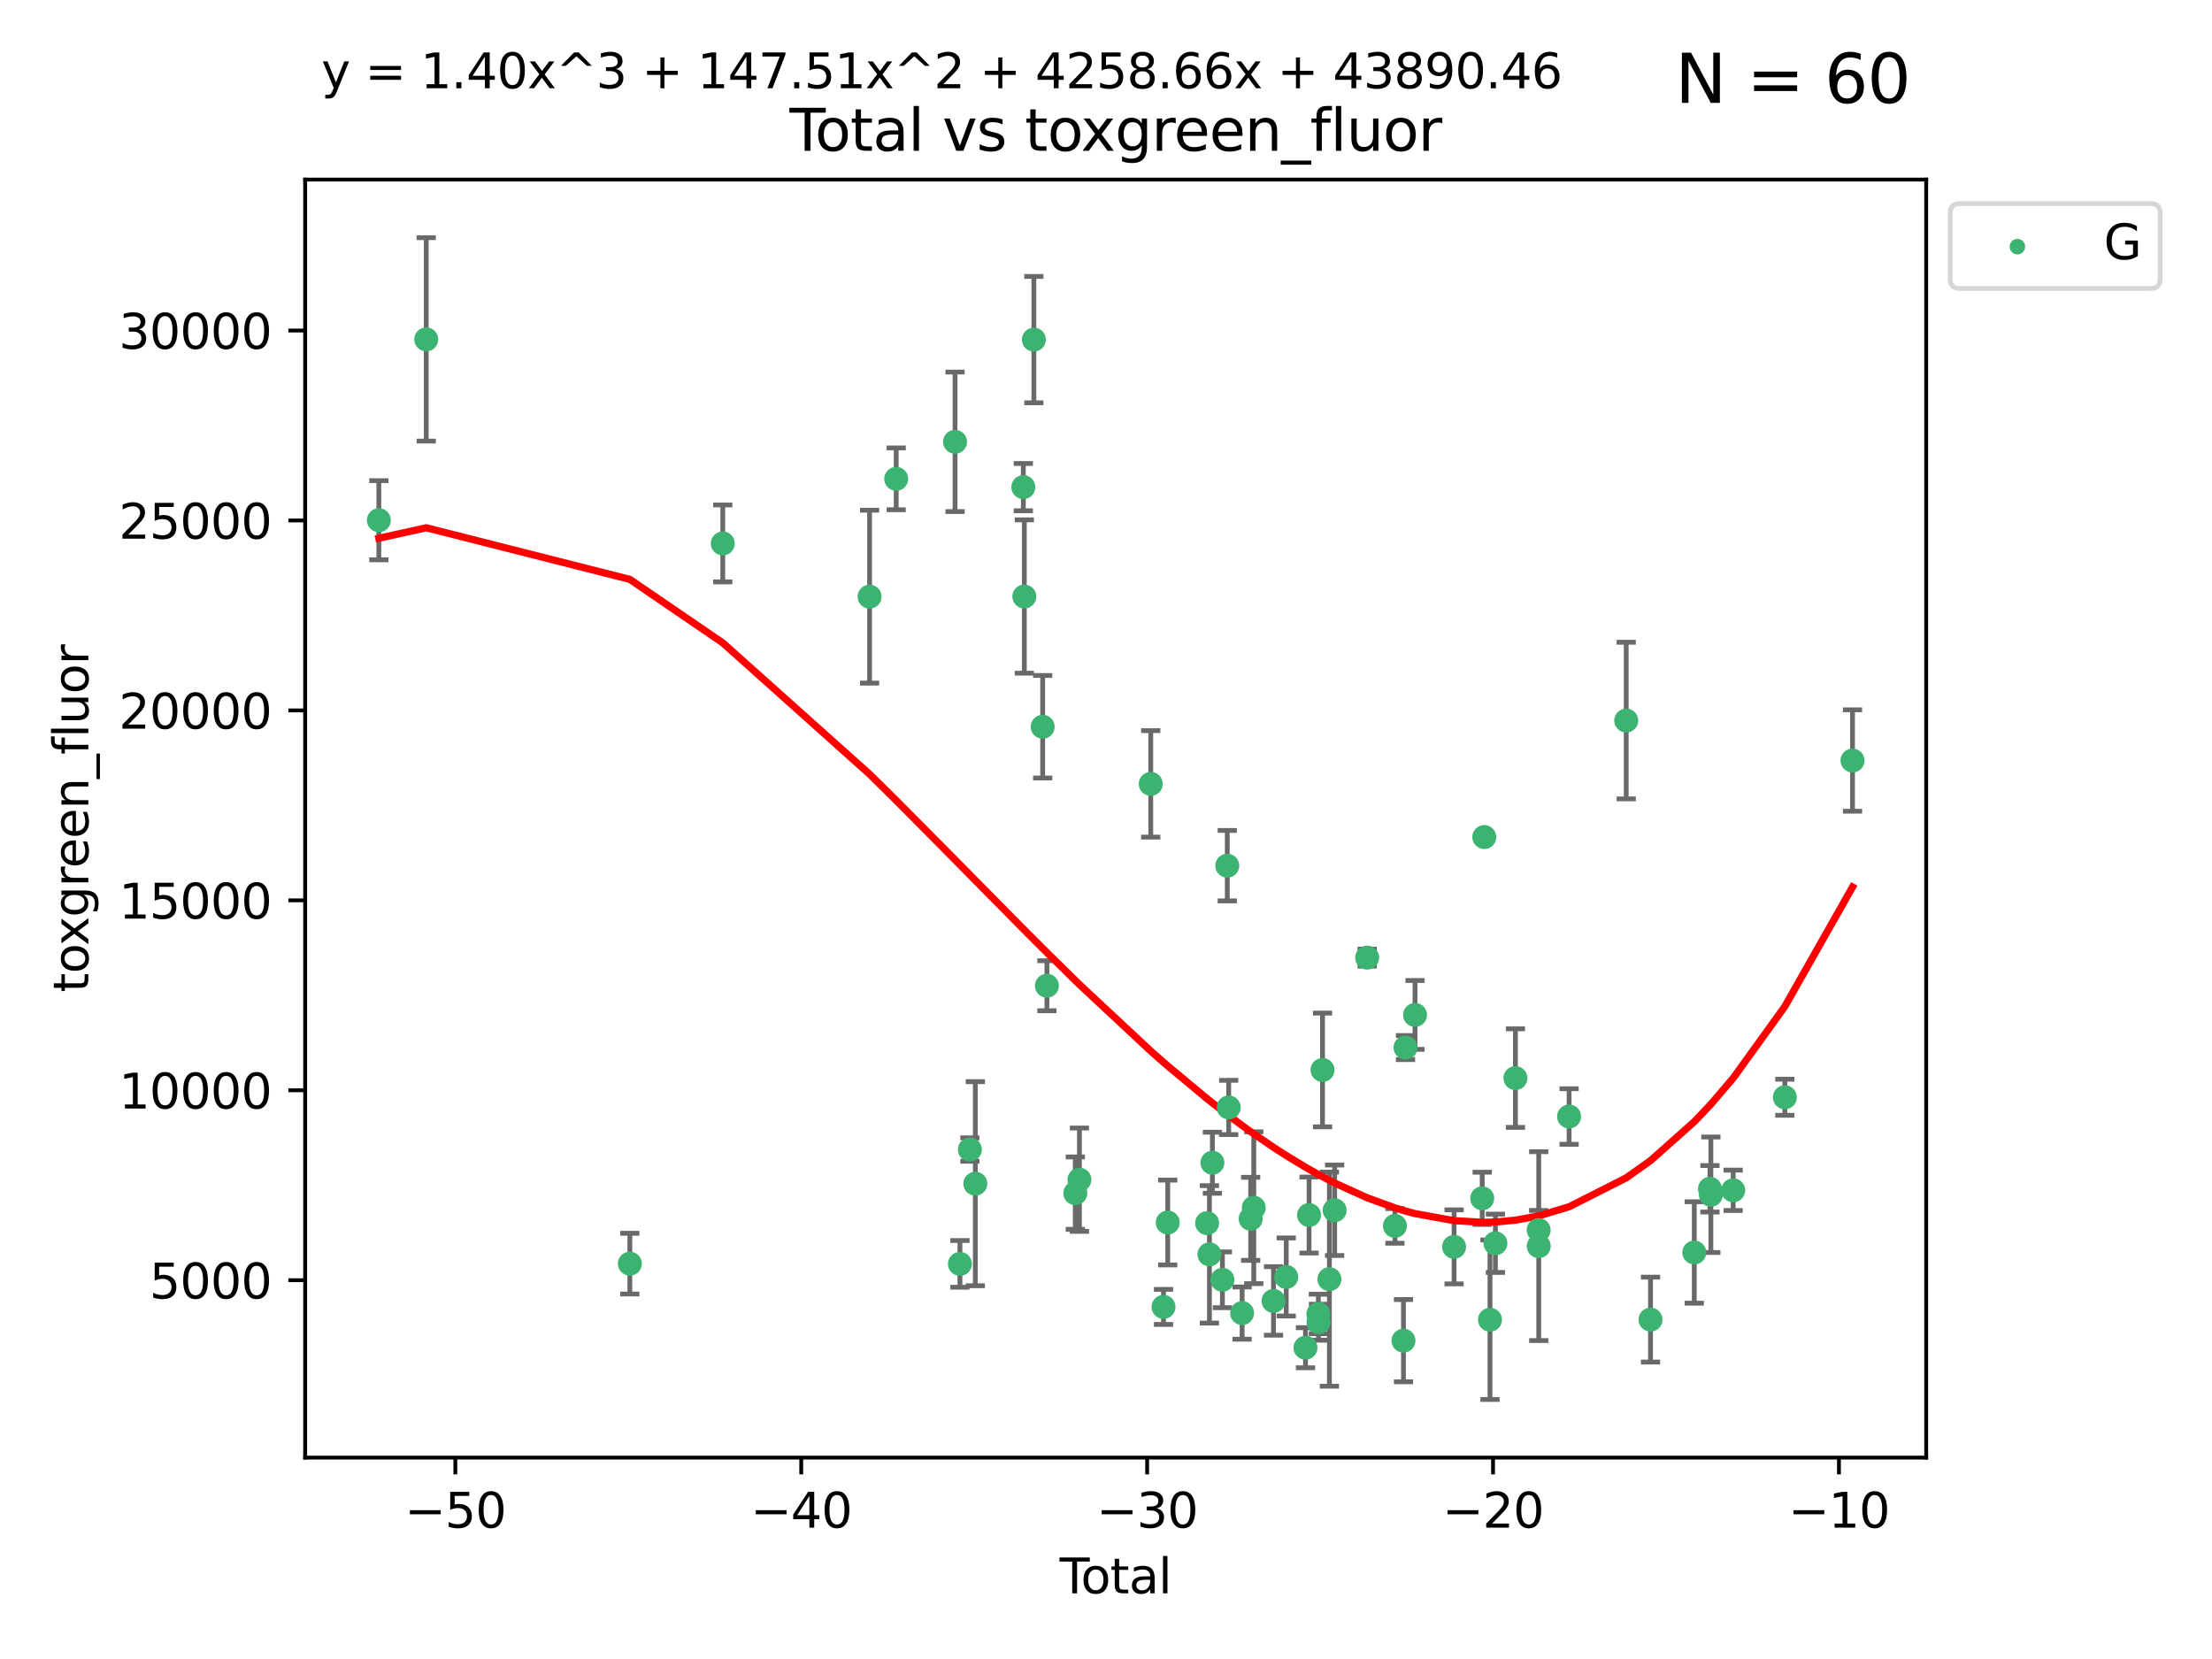 <?xml version="1.0" encoding="utf-8" standalone="no"?>
<!DOCTYPE svg PUBLIC "-//W3C//DTD SVG 1.1//EN"
  "http://www.w3.org/Graphics/SVG/1.1/DTD/svg11.dtd">
<svg xmlns:xlink="http://www.w3.org/1999/xlink" width="460.8pt" height="345.6pt" viewBox="0 0 460.8 345.6" xmlns="http://www.w3.org/2000/svg" version="1.1">
 <defs>
  <style type="text/css">*{stroke-linejoin: round; stroke-linecap: butt}</style>
 </defs>
 <g id="figure_1">
  <g id="patch_1">
   <path d="M 0 345.6 
L 460.8 345.6 
L 460.8 0 
L 0 0 
z
" style="fill: #ffffff"/>
  </g>
  <g id="axes_1">
   <g id="patch_2">
    <path d="M 63.571 303.64 
L 401.26 303.64 
L 401.26 37.411 
L 63.571 37.411 
z
" style="fill: #ffffff"/>
   </g>
   <g id="PathCollection_1">
    <defs>
     <path id="m4310eccca3" d="M 0 1.118 
C 0.297 1.118 0.581 1 0.791 0.791 
C 1 0.581 1.118 0.297 1.118 0 
C 1.118 -0.297 1 -0.581 0.791 -0.791 
C 0.581 -1 0.297 -1.118 0 -1.118 
C -0.297 -1.118 -0.581 -1 -0.791 -0.791 
C -1 -0.581 -1.118 -0.297 -1.118 0 
C -1.118 0.297 -1 0.581 -0.791 0.791 
C -0.581 1 -0.297 1.118 0 1.118 
z
" style="stroke: #3cb371"/>
    </defs>
    <g clip-path="url(#pdf99d836a1)">
     <use xlink:href="#m4310eccca3" x="78.921" y="108.37" style="fill: #3cb371; stroke: #3cb371"/>
     <use xlink:href="#m4310eccca3" x="88.792" y="70.697" style="fill: #3cb371; stroke: #3cb371"/>
     <use xlink:href="#m4310eccca3" x="131.207" y="263.244" style="fill: #3cb371; stroke: #3cb371"/>
     <use xlink:href="#m4310eccca3" x="150.568" y="113.205" style="fill: #3cb371; stroke: #3cb371"/>
     <use xlink:href="#m4310eccca3" x="181.15" y="124.296" style="fill: #3cb371; stroke: #3cb371"/>
     <use xlink:href="#m4310eccca3" x="186.695" y="99.749" style="fill: #3cb371; stroke: #3cb371"/>
     <use xlink:href="#m4310eccca3" x="198.955" y="92.039" style="fill: #3cb371; stroke: #3cb371"/>
     <use xlink:href="#m4310eccca3" x="199.972" y="263.288" style="fill: #3cb371; stroke: #3cb371"/>
     <use xlink:href="#m4310eccca3" x="202.045" y="239.466" style="fill: #3cb371; stroke: #3cb371"/>
     <use xlink:href="#m4310eccca3" x="203.178" y="246.582" style="fill: #3cb371; stroke: #3cb371"/>
     <use xlink:href="#m4310eccca3" x="213.179" y="101.477" style="fill: #3cb371; stroke: #3cb371"/>
     <use xlink:href="#m4310eccca3" x="213.387" y="124.265" style="fill: #3cb371; stroke: #3cb371"/>
     <use xlink:href="#m4310eccca3" x="215.374" y="70.746" style="fill: #3cb371; stroke: #3cb371"/>
     <use xlink:href="#m4310eccca3" x="217.208" y="151.397" style="fill: #3cb371; stroke: #3cb371"/>
     <use xlink:href="#m4310eccca3" x="218.09" y="205.347" style="fill: #3cb371; stroke: #3cb371"/>
     <use xlink:href="#m4310eccca3" x="224.004" y="248.554" style="fill: #3cb371; stroke: #3cb371"/>
     <use xlink:href="#m4310eccca3" x="224.864" y="245.752" style="fill: #3cb371; stroke: #3cb371"/>
     <use xlink:href="#m4310eccca3" x="239.724" y="163.297" style="fill: #3cb371; stroke: #3cb371"/>
     <use xlink:href="#m4310eccca3" x="242.381" y="272.248" style="fill: #3cb371; stroke: #3cb371"/>
     <use xlink:href="#m4310eccca3" x="243.26" y="254.672" style="fill: #3cb371; stroke: #3cb371"/>
     <use xlink:href="#m4310eccca3" x="251.462" y="254.801" style="fill: #3cb371; stroke: #3cb371"/>
     <use xlink:href="#m4310eccca3" x="251.949" y="261.306" style="fill: #3cb371; stroke: #3cb371"/>
     <use xlink:href="#m4310eccca3" x="252.562" y="242.216" style="fill: #3cb371; stroke: #3cb371"/>
     <use xlink:href="#m4310eccca3" x="254.649" y="266.605" style="fill: #3cb371; stroke: #3cb371"/>
     <use xlink:href="#m4310eccca3" x="255.663" y="180.337" style="fill: #3cb371; stroke: #3cb371"/>
     <use xlink:href="#m4310eccca3" x="255.96" y="230.701" style="fill: #3cb371; stroke: #3cb371"/>
     <use xlink:href="#m4310eccca3" x="258.754" y="273.537" style="fill: #3cb371; stroke: #3cb371"/>
     <use xlink:href="#m4310eccca3" x="260.537" y="253.906" style="fill: #3cb371; stroke: #3cb371"/>
     <use xlink:href="#m4310eccca3" x="261.185" y="251.593" style="fill: #3cb371; stroke: #3cb371"/>
     <use xlink:href="#m4310eccca3" x="265.295" y="271.005" style="fill: #3cb371; stroke: #3cb371"/>
     <use xlink:href="#m4310eccca3" x="267.947" y="266.018" style="fill: #3cb371; stroke: #3cb371"/>
     <use xlink:href="#m4310eccca3" x="271.958" y="280.752" style="fill: #3cb371; stroke: #3cb371"/>
     <use xlink:href="#m4310eccca3" x="272.702" y="253.111" style="fill: #3cb371; stroke: #3cb371"/>
     <use xlink:href="#m4310eccca3" x="274.639" y="273.724" style="fill: #3cb371; stroke: #3cb371"/>
     <use xlink:href="#m4310eccca3" x="274.669" y="275.443" style="fill: #3cb371; stroke: #3cb371"/>
     <use xlink:href="#m4310eccca3" x="275.505" y="222.895" style="fill: #3cb371; stroke: #3cb371"/>
     <use xlink:href="#m4310eccca3" x="276.939" y="266.474" style="fill: #3cb371; stroke: #3cb371"/>
     <use xlink:href="#m4310eccca3" x="278.033" y="252.122" style="fill: #3cb371; stroke: #3cb371"/>
     <use xlink:href="#m4310eccca3" x="284.806" y="199.49" style="fill: #3cb371; stroke: #3cb371"/>
     <use xlink:href="#m4310eccca3" x="290.588" y="255.377" style="fill: #3cb371; stroke: #3cb371"/>
     <use xlink:href="#m4310eccca3" x="292.369" y="279.285" style="fill: #3cb371; stroke: #3cb371"/>
     <use xlink:href="#m4310eccca3" x="292.792" y="218.227" style="fill: #3cb371; stroke: #3cb371"/>
     <use xlink:href="#m4310eccca3" x="294.777" y="211.426" style="fill: #3cb371; stroke: #3cb371"/>
     <use xlink:href="#m4310eccca3" x="302.911" y="259.745" style="fill: #3cb371; stroke: #3cb371"/>
     <use xlink:href="#m4310eccca3" x="308.772" y="249.634" style="fill: #3cb371; stroke: #3cb371"/>
     <use xlink:href="#m4310eccca3" x="309.203" y="174.374" style="fill: #3cb371; stroke: #3cb371"/>
     <use xlink:href="#m4310eccca3" x="310.392" y="274.926" style="fill: #3cb371; stroke: #3cb371"/>
     <use xlink:href="#m4310eccca3" x="311.521" y="258.998" style="fill: #3cb371; stroke: #3cb371"/>
     <use xlink:href="#m4310eccca3" x="315.691" y="224.588" style="fill: #3cb371; stroke: #3cb371"/>
     <use xlink:href="#m4310eccca3" x="320.531" y="256.243" style="fill: #3cb371; stroke: #3cb371"/>
     <use xlink:href="#m4310eccca3" x="320.546" y="259.592" style="fill: #3cb371; stroke: #3cb371"/>
     <use xlink:href="#m4310eccca3" x="326.871" y="232.59" style="fill: #3cb371; stroke: #3cb371"/>
     <use xlink:href="#m4310eccca3" x="338.77" y="150.105" style="fill: #3cb371; stroke: #3cb371"/>
     <use xlink:href="#m4310eccca3" x="343.835" y="274.898" style="fill: #3cb371; stroke: #3cb371"/>
     <use xlink:href="#m4310eccca3" x="352.949" y="260.916" style="fill: #3cb371; stroke: #3cb371"/>
     <use xlink:href="#m4310eccca3" x="356.217" y="247.646" style="fill: #3cb371; stroke: #3cb371"/>
     <use xlink:href="#m4310eccca3" x="356.405" y="248.886" style="fill: #3cb371; stroke: #3cb371"/>
     <use xlink:href="#m4310eccca3" x="361.057" y="247.962" style="fill: #3cb371; stroke: #3cb371"/>
     <use xlink:href="#m4310eccca3" x="371.817" y="228.579" style="fill: #3cb371; stroke: #3cb371"/>
     <use xlink:href="#m4310eccca3" x="385.911" y="158.432" style="fill: #3cb371; stroke: #3cb371"/>
    </g>
   </g>
   <g id="matplotlib.axis_1">
    <g id="xtick_1">
     <g id="line2d_1">
      <defs>
       <path id="m3f4f5ddb72" d="M 0 0 
L 0 3.5 
" style="stroke: #000000; stroke-width: 0.8"/>
      </defs>
      <g>
       <use xlink:href="#m3f4f5ddb72" x="94.856" y="303.64" style="stroke: #000000; stroke-width: 0.8"/>
      </g>
     </g>
     <g id="text_1">
      <!-- −50 -->
      <g transform="translate(84.304 318.238)scale(0.1 -0.1)">
       <defs>
        <path id="DejaVuSans-2212" d="M 678 2272 
L 4684 2272 
L 4684 1741 
L 678 1741 
L 678 2272 
z
" transform="scale(0.016)"/>
        <path id="DejaVuSans-35" d="M 691 4666 
L 3169 4666 
L 3169 4134 
L 1269 4134 
L 1269 2991 
Q 1406 3038 1543 3061 
Q 1681 3084 1819 3084 
Q 2600 3084 3056 2656 
Q 3513 2228 3513 1497 
Q 3513 744 3044 326 
Q 2575 -91 1722 -91 
Q 1428 -91 1123 -41 
Q 819 9 494 109 
L 494 744 
Q 775 591 1075 516 
Q 1375 441 1709 441 
Q 2250 441 2565 725 
Q 2881 1009 2881 1497 
Q 2881 1984 2565 2268 
Q 2250 2553 1709 2553 
Q 1456 2553 1204 2497 
Q 953 2441 691 2322 
L 691 4666 
z
" transform="scale(0.016)"/>
        <path id="DejaVuSans-30" d="M 2034 4250 
Q 1547 4250 1301 3770 
Q 1056 3291 1056 2328 
Q 1056 1369 1301 889 
Q 1547 409 2034 409 
Q 2525 409 2770 889 
Q 3016 1369 3016 2328 
Q 3016 3291 2770 3770 
Q 2525 4250 2034 4250 
z
M 2034 4750 
Q 2819 4750 3233 4129 
Q 3647 3509 3647 2328 
Q 3647 1150 3233 529 
Q 2819 -91 2034 -91 
Q 1250 -91 836 529 
Q 422 1150 422 2328 
Q 422 3509 836 4129 
Q 1250 4750 2034 4750 
z
" transform="scale(0.016)"/>
       </defs>
       <use xlink:href="#DejaVuSans-2212"/>
       <use xlink:href="#DejaVuSans-35" x="83.789"/>
       <use xlink:href="#DejaVuSans-30" x="147.412"/>
      </g>
     </g>
    </g>
    <g id="xtick_2">
     <g id="line2d_2">
      <g>
       <use xlink:href="#m3f4f5ddb72" x="166.914" y="303.64" style="stroke: #000000; stroke-width: 0.8"/>
      </g>
     </g>
     <g id="text_2">
      <!-- −40 -->
      <g transform="translate(156.361 318.238)scale(0.1 -0.1)">
       <defs>
        <path id="DejaVuSans-34" d="M 2419 4116 
L 825 1625 
L 2419 1625 
L 2419 4116 
z
M 2253 4666 
L 3047 4666 
L 3047 1625 
L 3713 1625 
L 3713 1100 
L 3047 1100 
L 3047 0 
L 2419 0 
L 2419 1100 
L 313 1100 
L 313 1709 
L 2253 4666 
z
" transform="scale(0.016)"/>
       </defs>
       <use xlink:href="#DejaVuSans-2212"/>
       <use xlink:href="#DejaVuSans-34" x="83.789"/>
       <use xlink:href="#DejaVuSans-30" x="147.412"/>
      </g>
     </g>
    </g>
    <g id="xtick_3">
     <g id="line2d_3">
      <g>
       <use xlink:href="#m3f4f5ddb72" x="238.971" y="303.64" style="stroke: #000000; stroke-width: 0.8"/>
      </g>
     </g>
     <g id="text_3">
      <!-- −30 -->
      <g transform="translate(228.419 318.238)scale(0.1 -0.1)">
       <defs>
        <path id="DejaVuSans-33" d="M 2597 2516 
Q 3050 2419 3304 2112 
Q 3559 1806 3559 1356 
Q 3559 666 3084 287 
Q 2609 -91 1734 -91 
Q 1441 -91 1130 -33 
Q 819 25 488 141 
L 488 750 
Q 750 597 1062 519 
Q 1375 441 1716 441 
Q 2309 441 2620 675 
Q 2931 909 2931 1356 
Q 2931 1769 2642 2001 
Q 2353 2234 1838 2234 
L 1294 2234 
L 1294 2753 
L 1863 2753 
Q 2328 2753 2575 2939 
Q 2822 3125 2822 3475 
Q 2822 3834 2567 4026 
Q 2313 4219 1838 4219 
Q 1578 4219 1281 4162 
Q 984 4106 628 3988 
L 628 4550 
Q 988 4650 1302 4700 
Q 1616 4750 1894 4750 
Q 2613 4750 3031 4423 
Q 3450 4097 3450 3541 
Q 3450 3153 3228 2886 
Q 3006 2619 2597 2516 
z
" transform="scale(0.016)"/>
       </defs>
       <use xlink:href="#DejaVuSans-2212"/>
       <use xlink:href="#DejaVuSans-33" x="83.789"/>
       <use xlink:href="#DejaVuSans-30" x="147.412"/>
      </g>
     </g>
    </g>
    <g id="xtick_4">
     <g id="line2d_4">
      <g>
       <use xlink:href="#m3f4f5ddb72" x="311.029" y="303.64" style="stroke: #000000; stroke-width: 0.8"/>
      </g>
     </g>
     <g id="text_4">
      <!-- −20 -->
      <g transform="translate(300.476 318.238)scale(0.1 -0.1)">
       <defs>
        <path id="DejaVuSans-32" d="M 1228 531 
L 3431 531 
L 3431 0 
L 469 0 
L 469 531 
Q 828 903 1448 1529 
Q 2069 2156 2228 2338 
Q 2531 2678 2651 2914 
Q 2772 3150 2772 3378 
Q 2772 3750 2511 3984 
Q 2250 4219 1831 4219 
Q 1534 4219 1204 4116 
Q 875 4013 500 3803 
L 500 4441 
Q 881 4594 1212 4672 
Q 1544 4750 1819 4750 
Q 2544 4750 2975 4387 
Q 3406 4025 3406 3419 
Q 3406 3131 3298 2873 
Q 3191 2616 2906 2266 
Q 2828 2175 2409 1742 
Q 1991 1309 1228 531 
z
" transform="scale(0.016)"/>
       </defs>
       <use xlink:href="#DejaVuSans-2212"/>
       <use xlink:href="#DejaVuSans-32" x="83.789"/>
       <use xlink:href="#DejaVuSans-30" x="147.412"/>
      </g>
     </g>
    </g>
    <g id="xtick_5">
     <g id="line2d_5">
      <g>
       <use xlink:href="#m3f4f5ddb72" x="383.086" y="303.64" style="stroke: #000000; stroke-width: 0.8"/>
      </g>
     </g>
     <g id="text_5">
      <!-- −10 -->
      <g transform="translate(372.534 318.238)scale(0.1 -0.1)">
       <defs>
        <path id="DejaVuSans-31" d="M 794 531 
L 1825 531 
L 1825 4091 
L 703 3866 
L 703 4441 
L 1819 4666 
L 2450 4666 
L 2450 531 
L 3481 531 
L 3481 0 
L 794 0 
L 794 531 
z
" transform="scale(0.016)"/>
       </defs>
       <use xlink:href="#DejaVuSans-2212"/>
       <use xlink:href="#DejaVuSans-31" x="83.789"/>
       <use xlink:href="#DejaVuSans-30" x="147.412"/>
      </g>
     </g>
    </g>
    <g id="text_6">
     <!-- Total -->
     <g transform="translate(220.739 331.917)scale(0.1 -0.1)">
      <defs>
       <path id="DejaVuSans-54" d="M -19 4666 
L 3928 4666 
L 3928 4134 
L 2272 4134 
L 2272 0 
L 1638 0 
L 1638 4134 
L -19 4134 
L -19 4666 
z
" transform="scale(0.016)"/>
       <path id="DejaVuSans-6f" d="M 1959 3097 
Q 1497 3097 1228 2736 
Q 959 2375 959 1747 
Q 959 1119 1226 758 
Q 1494 397 1959 397 
Q 2419 397 2687 759 
Q 2956 1122 2956 1747 
Q 2956 2369 2687 2733 
Q 2419 3097 1959 3097 
z
M 1959 3584 
Q 2709 3584 3137 3096 
Q 3566 2609 3566 1747 
Q 3566 888 3137 398 
Q 2709 -91 1959 -91 
Q 1206 -91 779 398 
Q 353 888 353 1747 
Q 353 2609 779 3096 
Q 1206 3584 1959 3584 
z
" transform="scale(0.016)"/>
       <path id="DejaVuSans-74" d="M 1172 4494 
L 1172 3500 
L 2356 3500 
L 2356 3053 
L 1172 3053 
L 1172 1153 
Q 1172 725 1289 603 
Q 1406 481 1766 481 
L 2356 481 
L 2356 0 
L 1766 0 
Q 1100 0 847 248 
Q 594 497 594 1153 
L 594 3053 
L 172 3053 
L 172 3500 
L 594 3500 
L 594 4494 
L 1172 4494 
z
" transform="scale(0.016)"/>
       <path id="DejaVuSans-61" d="M 2194 1759 
Q 1497 1759 1228 1600 
Q 959 1441 959 1056 
Q 959 750 1161 570 
Q 1363 391 1709 391 
Q 2188 391 2477 730 
Q 2766 1069 2766 1631 
L 2766 1759 
L 2194 1759 
z
M 3341 1997 
L 3341 0 
L 2766 0 
L 2766 531 
Q 2569 213 2275 61 
Q 1981 -91 1556 -91 
Q 1019 -91 701 211 
Q 384 513 384 1019 
Q 384 1609 779 1909 
Q 1175 2209 1959 2209 
L 2766 2209 
L 2766 2266 
Q 2766 2663 2505 2880 
Q 2244 3097 1772 3097 
Q 1472 3097 1187 3025 
Q 903 2953 641 2809 
L 641 3341 
Q 956 3463 1253 3523 
Q 1550 3584 1831 3584 
Q 2591 3584 2966 3190 
Q 3341 2797 3341 1997 
z
" transform="scale(0.016)"/>
       <path id="DejaVuSans-6c" d="M 603 4863 
L 1178 4863 
L 1178 0 
L 603 0 
L 603 4863 
z
" transform="scale(0.016)"/>
      </defs>
      <use xlink:href="#DejaVuSans-54"/>
      <use xlink:href="#DejaVuSans-6f" x="44.084"/>
      <use xlink:href="#DejaVuSans-74" x="105.266"/>
      <use xlink:href="#DejaVuSans-61" x="144.475"/>
      <use xlink:href="#DejaVuSans-6c" x="205.754"/>
     </g>
    </g>
   </g>
   <g id="matplotlib.axis_2">
    <g id="ytick_1">
     <g id="line2d_6">
      <defs>
       <path id="m3fa3b7ff34" d="M 0 0 
L -3.5 0 
" style="stroke: #000000; stroke-width: 0.8"/>
      </defs>
      <g>
       <use xlink:href="#m3fa3b7ff34" x="63.571" y="266.693" style="stroke: #000000; stroke-width: 0.8"/>
      </g>
     </g>
     <g id="text_7">
      <!-- 5000 -->
      <g transform="translate(31.121 270.492)scale(0.1 -0.1)">
       <use xlink:href="#DejaVuSans-35"/>
       <use xlink:href="#DejaVuSans-30" x="63.623"/>
       <use xlink:href="#DejaVuSans-30" x="127.246"/>
       <use xlink:href="#DejaVuSans-30" x="190.869"/>
      </g>
     </g>
    </g>
    <g id="ytick_2">
     <g id="line2d_7">
      <g>
       <use xlink:href="#m3fa3b7ff34" x="63.571" y="227.125" style="stroke: #000000; stroke-width: 0.8"/>
      </g>
     </g>
     <g id="text_8">
      <!-- 10000 -->
      <g transform="translate(24.759 230.924)scale(0.1 -0.1)">
       <use xlink:href="#DejaVuSans-31"/>
       <use xlink:href="#DejaVuSans-30" x="63.623"/>
       <use xlink:href="#DejaVuSans-30" x="127.246"/>
       <use xlink:href="#DejaVuSans-30" x="190.869"/>
       <use xlink:href="#DejaVuSans-30" x="254.492"/>
      </g>
     </g>
    </g>
    <g id="ytick_3">
     <g id="line2d_8">
      <g>
       <use xlink:href="#m3fa3b7ff34" x="63.571" y="187.557" style="stroke: #000000; stroke-width: 0.8"/>
      </g>
     </g>
     <g id="text_9">
      <!-- 15000 -->
      <g transform="translate(24.759 191.356)scale(0.1 -0.1)">
       <use xlink:href="#DejaVuSans-31"/>
       <use xlink:href="#DejaVuSans-35" x="63.623"/>
       <use xlink:href="#DejaVuSans-30" x="127.246"/>
       <use xlink:href="#DejaVuSans-30" x="190.869"/>
       <use xlink:href="#DejaVuSans-30" x="254.492"/>
      </g>
     </g>
    </g>
    <g id="ytick_4">
     <g id="line2d_9">
      <g>
       <use xlink:href="#m3fa3b7ff34" x="63.571" y="147.989" style="stroke: #000000; stroke-width: 0.8"/>
      </g>
     </g>
     <g id="text_10">
      <!-- 20000 -->
      <g transform="translate(24.759 151.788)scale(0.1 -0.1)">
       <use xlink:href="#DejaVuSans-32"/>
       <use xlink:href="#DejaVuSans-30" x="63.623"/>
       <use xlink:href="#DejaVuSans-30" x="127.246"/>
       <use xlink:href="#DejaVuSans-30" x="190.869"/>
       <use xlink:href="#DejaVuSans-30" x="254.492"/>
      </g>
     </g>
    </g>
    <g id="ytick_5">
     <g id="line2d_10">
      <g>
       <use xlink:href="#m3fa3b7ff34" x="63.571" y="108.421" style="stroke: #000000; stroke-width: 0.8"/>
      </g>
     </g>
     <g id="text_11">
      <!-- 25000 -->
      <g transform="translate(24.759 112.22)scale(0.1 -0.1)">
       <use xlink:href="#DejaVuSans-32"/>
       <use xlink:href="#DejaVuSans-35" x="63.623"/>
       <use xlink:href="#DejaVuSans-30" x="127.246"/>
       <use xlink:href="#DejaVuSans-30" x="190.869"/>
       <use xlink:href="#DejaVuSans-30" x="254.492"/>
      </g>
     </g>
    </g>
    <g id="ytick_6">
     <g id="line2d_11">
      <g>
       <use xlink:href="#m3fa3b7ff34" x="63.571" y="68.853" style="stroke: #000000; stroke-width: 0.8"/>
      </g>
     </g>
     <g id="text_12">
      <!-- 30000 -->
      <g transform="translate(24.759 72.652)scale(0.1 -0.1)">
       <use xlink:href="#DejaVuSans-33"/>
       <use xlink:href="#DejaVuSans-30" x="63.623"/>
       <use xlink:href="#DejaVuSans-30" x="127.246"/>
       <use xlink:href="#DejaVuSans-30" x="190.869"/>
       <use xlink:href="#DejaVuSans-30" x="254.492"/>
      </g>
     </g>
    </g>
    <g id="text_13">
     <!-- toxgreen_fluor -->
     <g transform="translate(18.401 206.72)rotate(-90)scale(0.1 -0.1)">
      <defs>
       <path id="DejaVuSans-78" d="M 3513 3500 
L 2247 1797 
L 3578 0 
L 2900 0 
L 1881 1375 
L 863 0 
L 184 0 
L 1544 1831 
L 300 3500 
L 978 3500 
L 1906 2253 
L 2834 3500 
L 3513 3500 
z
" transform="scale(0.016)"/>
       <path id="DejaVuSans-67" d="M 2906 1791 
Q 2906 2416 2648 2759 
Q 2391 3103 1925 3103 
Q 1463 3103 1205 2759 
Q 947 2416 947 1791 
Q 947 1169 1205 825 
Q 1463 481 1925 481 
Q 2391 481 2648 825 
Q 2906 1169 2906 1791 
z
M 3481 434 
Q 3481 -459 3084 -895 
Q 2688 -1331 1869 -1331 
Q 1566 -1331 1297 -1286 
Q 1028 -1241 775 -1147 
L 775 -588 
Q 1028 -725 1275 -790 
Q 1522 -856 1778 -856 
Q 2344 -856 2625 -561 
Q 2906 -266 2906 331 
L 2906 616 
Q 2728 306 2450 153 
Q 2172 0 1784 0 
Q 1141 0 747 490 
Q 353 981 353 1791 
Q 353 2603 747 3093 
Q 1141 3584 1784 3584 
Q 2172 3584 2450 3431 
Q 2728 3278 2906 2969 
L 2906 3500 
L 3481 3500 
L 3481 434 
z
" transform="scale(0.016)"/>
       <path id="DejaVuSans-72" d="M 2631 2963 
Q 2534 3019 2420 3045 
Q 2306 3072 2169 3072 
Q 1681 3072 1420 2755 
Q 1159 2438 1159 1844 
L 1159 0 
L 581 0 
L 581 3500 
L 1159 3500 
L 1159 2956 
Q 1341 3275 1631 3429 
Q 1922 3584 2338 3584 
Q 2397 3584 2469 3576 
Q 2541 3569 2628 3553 
L 2631 2963 
z
" transform="scale(0.016)"/>
       <path id="DejaVuSans-65" d="M 3597 1894 
L 3597 1613 
L 953 1613 
Q 991 1019 1311 708 
Q 1631 397 2203 397 
Q 2534 397 2845 478 
Q 3156 559 3463 722 
L 3463 178 
Q 3153 47 2828 -22 
Q 2503 -91 2169 -91 
Q 1331 -91 842 396 
Q 353 884 353 1716 
Q 353 2575 817 3079 
Q 1281 3584 2069 3584 
Q 2775 3584 3186 3129 
Q 3597 2675 3597 1894 
z
M 3022 2063 
Q 3016 2534 2758 2815 
Q 2500 3097 2075 3097 
Q 1594 3097 1305 2825 
Q 1016 2553 972 2059 
L 3022 2063 
z
" transform="scale(0.016)"/>
       <path id="DejaVuSans-6e" d="M 3513 2113 
L 3513 0 
L 2938 0 
L 2938 2094 
Q 2938 2591 2744 2837 
Q 2550 3084 2163 3084 
Q 1697 3084 1428 2787 
Q 1159 2491 1159 1978 
L 1159 0 
L 581 0 
L 581 3500 
L 1159 3500 
L 1159 2956 
Q 1366 3272 1645 3428 
Q 1925 3584 2291 3584 
Q 2894 3584 3203 3211 
Q 3513 2838 3513 2113 
z
" transform="scale(0.016)"/>
       <path id="DejaVuSans-5f" d="M 3263 -1063 
L 3263 -1509 
L -63 -1509 
L -63 -1063 
L 3263 -1063 
z
" transform="scale(0.016)"/>
       <path id="DejaVuSans-66" d="M 2375 4863 
L 2375 4384 
L 1825 4384 
Q 1516 4384 1395 4259 
Q 1275 4134 1275 3809 
L 1275 3500 
L 2222 3500 
L 2222 3053 
L 1275 3053 
L 1275 0 
L 697 0 
L 697 3053 
L 147 3053 
L 147 3500 
L 697 3500 
L 697 3744 
Q 697 4328 969 4595 
Q 1241 4863 1831 4863 
L 2375 4863 
z
" transform="scale(0.016)"/>
       <path id="DejaVuSans-75" d="M 544 1381 
L 544 3500 
L 1119 3500 
L 1119 1403 
Q 1119 906 1312 657 
Q 1506 409 1894 409 
Q 2359 409 2629 706 
Q 2900 1003 2900 1516 
L 2900 3500 
L 3475 3500 
L 3475 0 
L 2900 0 
L 2900 538 
Q 2691 219 2414 64 
Q 2138 -91 1772 -91 
Q 1169 -91 856 284 
Q 544 659 544 1381 
z
M 1991 3584 
L 1991 3584 
z
" transform="scale(0.016)"/>
      </defs>
      <use xlink:href="#DejaVuSans-74"/>
      <use xlink:href="#DejaVuSans-6f" x="39.209"/>
      <use xlink:href="#DejaVuSans-78" x="97.266"/>
      <use xlink:href="#DejaVuSans-67" x="156.445"/>
      <use xlink:href="#DejaVuSans-72" x="219.922"/>
      <use xlink:href="#DejaVuSans-65" x="258.785"/>
      <use xlink:href="#DejaVuSans-65" x="320.309"/>
      <use xlink:href="#DejaVuSans-6e" x="381.832"/>
      <use xlink:href="#DejaVuSans-5f" x="445.211"/>
      <use xlink:href="#DejaVuSans-66" x="495.211"/>
      <use xlink:href="#DejaVuSans-6c" x="530.416"/>
      <use xlink:href="#DejaVuSans-75" x="558.199"/>
      <use xlink:href="#DejaVuSans-6f" x="621.578"/>
      <use xlink:href="#DejaVuSans-72" x="682.76"/>
     </g>
    </g>
   </g>
   <g id="LineCollection_1">
    <path d="M 78.921 116.611 
L 78.921 100.128 
" clip-path="url(#pdf99d836a1)" style="fill: none; stroke: #696969"/>
    <path d="M 88.792 91.882 
L 88.792 49.513 
" clip-path="url(#pdf99d836a1)" style="fill: none; stroke: #696969"/>
    <path d="M 131.207 269.569 
L 131.207 256.919 
" clip-path="url(#pdf99d836a1)" style="fill: none; stroke: #696969"/>
    <path d="M 150.568 121.219 
L 150.568 105.191 
" clip-path="url(#pdf99d836a1)" style="fill: none; stroke: #696969"/>
    <path d="M 181.15 142.309 
L 181.15 106.282 
" clip-path="url(#pdf99d836a1)" style="fill: none; stroke: #696969"/>
    <path d="M 186.695 106.185 
L 186.695 93.313 
" clip-path="url(#pdf99d836a1)" style="fill: none; stroke: #696969"/>
    <path d="M 198.955 106.568 
L 198.955 77.509 
" clip-path="url(#pdf99d836a1)" style="fill: none; stroke: #696969"/>
    <path d="M 199.972 268.154 
L 199.972 258.423 
" clip-path="url(#pdf99d836a1)" style="fill: none; stroke: #696969"/>
    <path d="M 202.045 241.903 
L 202.045 237.028 
" clip-path="url(#pdf99d836a1)" style="fill: none; stroke: #696969"/>
    <path d="M 203.178 267.841 
L 203.178 225.323 
" clip-path="url(#pdf99d836a1)" style="fill: none; stroke: #696969"/>
    <path d="M 213.179 106.404 
L 213.179 96.549 
" clip-path="url(#pdf99d836a1)" style="fill: none; stroke: #696969"/>
    <path d="M 213.387 140.234 
L 213.387 108.295 
" clip-path="url(#pdf99d836a1)" style="fill: none; stroke: #696969"/>
    <path d="M 215.374 83.907 
L 215.374 57.586 
" clip-path="url(#pdf99d836a1)" style="fill: none; stroke: #696969"/>
    <path d="M 217.208 162.075 
L 217.208 140.718 
" clip-path="url(#pdf99d836a1)" style="fill: none; stroke: #696969"/>
    <path d="M 218.09 210.557 
L 218.09 200.138 
" clip-path="url(#pdf99d836a1)" style="fill: none; stroke: #696969"/>
    <path d="M 224.004 256.094 
L 224.004 241.014 
" clip-path="url(#pdf99d836a1)" style="fill: none; stroke: #696969"/>
    <path d="M 224.864 256.511 
L 224.864 234.993 
" clip-path="url(#pdf99d836a1)" style="fill: none; stroke: #696969"/>
    <path d="M 239.724 174.387 
L 239.724 152.207 
" clip-path="url(#pdf99d836a1)" style="fill: none; stroke: #696969"/>
    <path d="M 242.381 275.902 
L 242.381 268.594 
" clip-path="url(#pdf99d836a1)" style="fill: none; stroke: #696969"/>
    <path d="M 243.26 263.511 
L 243.26 245.832 
" clip-path="url(#pdf99d836a1)" style="fill: none; stroke: #696969"/>
    <path d="M 251.462 255.473 
L 251.462 254.128 
" clip-path="url(#pdf99d836a1)" style="fill: none; stroke: #696969"/>
    <path d="M 251.949 275.619 
L 251.949 246.993 
" clip-path="url(#pdf99d836a1)" style="fill: none; stroke: #696969"/>
    <path d="M 252.562 248.578 
L 252.562 235.854 
" clip-path="url(#pdf99d836a1)" style="fill: none; stroke: #696969"/>
    <path d="M 254.649 272.414 
L 254.649 260.795 
" clip-path="url(#pdf99d836a1)" style="fill: none; stroke: #696969"/>
    <path d="M 255.663 187.674 
L 255.663 172.999 
" clip-path="url(#pdf99d836a1)" style="fill: none; stroke: #696969"/>
    <path d="M 255.96 236.35 
L 255.96 225.052 
" clip-path="url(#pdf99d836a1)" style="fill: none; stroke: #696969"/>
    <path d="M 258.754 278.977 
L 258.754 268.098 
" clip-path="url(#pdf99d836a1)" style="fill: none; stroke: #696969"/>
    <path d="M 260.537 262.559 
L 260.537 245.252 
" clip-path="url(#pdf99d836a1)" style="fill: none; stroke: #696969"/>
    <path d="M 261.185 267.408 
L 261.185 235.778 
" clip-path="url(#pdf99d836a1)" style="fill: none; stroke: #696969"/>
    <path d="M 265.295 278.145 
L 265.295 263.865 
" clip-path="url(#pdf99d836a1)" style="fill: none; stroke: #696969"/>
    <path d="M 267.947 274.149 
L 267.947 257.888 
" clip-path="url(#pdf99d836a1)" style="fill: none; stroke: #696969"/>
    <path d="M 271.958 284.926 
L 271.958 276.579 
" clip-path="url(#pdf99d836a1)" style="fill: none; stroke: #696969"/>
    <path d="M 272.702 261.024 
L 272.702 245.199 
" clip-path="url(#pdf99d836a1)" style="fill: none; stroke: #696969"/>
    <path d="M 274.639 277.841 
L 274.639 269.608 
" clip-path="url(#pdf99d836a1)" style="fill: none; stroke: #696969"/>
    <path d="M 274.669 279.191 
L 274.669 271.695 
" clip-path="url(#pdf99d836a1)" style="fill: none; stroke: #696969"/>
    <path d="M 275.505 234.745 
L 275.505 211.045 
" clip-path="url(#pdf99d836a1)" style="fill: none; stroke: #696969"/>
    <path d="M 276.939 288.774 
L 276.939 244.174 
" clip-path="url(#pdf99d836a1)" style="fill: none; stroke: #696969"/>
    <path d="M 278.033 261.548 
L 278.033 242.697 
" clip-path="url(#pdf99d836a1)" style="fill: none; stroke: #696969"/>
    <path d="M 284.806 201.26 
L 284.806 197.721 
" clip-path="url(#pdf99d836a1)" style="fill: none; stroke: #696969"/>
    <path d="M 290.588 258.984 
L 290.588 251.77 
" clip-path="url(#pdf99d836a1)" style="fill: none; stroke: #696969"/>
    <path d="M 292.369 287.854 
L 292.369 270.717 
" clip-path="url(#pdf99d836a1)" style="fill: none; stroke: #696969"/>
    <path d="M 292.792 220.73 
L 292.792 215.723 
" clip-path="url(#pdf99d836a1)" style="fill: none; stroke: #696969"/>
    <path d="M 294.777 218.596 
L 294.777 204.256 
" clip-path="url(#pdf99d836a1)" style="fill: none; stroke: #696969"/>
    <path d="M 302.911 267.457 
L 302.911 252.032 
" clip-path="url(#pdf99d836a1)" style="fill: none; stroke: #696969"/>
    <path d="M 308.772 255.075 
L 308.772 244.193 
" clip-path="url(#pdf99d836a1)" style="fill: none; stroke: #696969"/>
    <path d="M 309.203 175.111 
L 309.203 173.636 
" clip-path="url(#pdf99d836a1)" style="fill: none; stroke: #696969"/>
    <path d="M 310.392 291.539 
L 310.392 258.313 
" clip-path="url(#pdf99d836a1)" style="fill: none; stroke: #696969"/>
    <path d="M 311.521 265.074 
L 311.521 252.922 
" clip-path="url(#pdf99d836a1)" style="fill: none; stroke: #696969"/>
    <path d="M 315.691 234.857 
L 315.691 214.32 
" clip-path="url(#pdf99d836a1)" style="fill: none; stroke: #696969"/>
    <path d="M 320.531 260.333 
L 320.531 252.153 
" clip-path="url(#pdf99d836a1)" style="fill: none; stroke: #696969"/>
    <path d="M 320.546 279.266 
L 320.546 239.918 
" clip-path="url(#pdf99d836a1)" style="fill: none; stroke: #696969"/>
    <path d="M 326.871 238.376 
L 326.871 226.803 
" clip-path="url(#pdf99d836a1)" style="fill: none; stroke: #696969"/>
    <path d="M 338.77 166.419 
L 338.77 133.792 
" clip-path="url(#pdf99d836a1)" style="fill: none; stroke: #696969"/>
    <path d="M 343.835 283.742 
L 343.835 266.054 
" clip-path="url(#pdf99d836a1)" style="fill: none; stroke: #696969"/>
    <path d="M 352.949 271.48 
L 352.949 250.353 
" clip-path="url(#pdf99d836a1)" style="fill: none; stroke: #696969"/>
    <path d="M 356.217 252.489 
L 356.217 242.802 
" clip-path="url(#pdf99d836a1)" style="fill: none; stroke: #696969"/>
    <path d="M 356.405 260.915 
L 356.405 236.858 
" clip-path="url(#pdf99d836a1)" style="fill: none; stroke: #696969"/>
    <path d="M 361.057 252.169 
L 361.057 243.756 
" clip-path="url(#pdf99d836a1)" style="fill: none; stroke: #696969"/>
    <path d="M 371.817 232.339 
L 371.817 224.819 
" clip-path="url(#pdf99d836a1)" style="fill: none; stroke: #696969"/>
    <path d="M 385.911 168.993 
L 385.911 147.871 
" clip-path="url(#pdf99d836a1)" style="fill: none; stroke: #696969"/>
   </g>
   <g id="line2d_12">
    <defs>
     <path id="mf58d665ac9" d="M 2 0 
L -2 -0 
" style="stroke: #696969"/>
    </defs>
    <g clip-path="url(#pdf99d836a1)">
     <use xlink:href="#mf58d665ac9" x="78.921" y="116.611" style="fill: #696969; stroke: #696969"/>
     <use xlink:href="#mf58d665ac9" x="88.792" y="91.882" style="fill: #696969; stroke: #696969"/>
     <use xlink:href="#mf58d665ac9" x="131.207" y="269.569" style="fill: #696969; stroke: #696969"/>
     <use xlink:href="#mf58d665ac9" x="150.568" y="121.219" style="fill: #696969; stroke: #696969"/>
     <use xlink:href="#mf58d665ac9" x="181.15" y="142.309" style="fill: #696969; stroke: #696969"/>
     <use xlink:href="#mf58d665ac9" x="186.695" y="106.185" style="fill: #696969; stroke: #696969"/>
     <use xlink:href="#mf58d665ac9" x="198.955" y="106.568" style="fill: #696969; stroke: #696969"/>
     <use xlink:href="#mf58d665ac9" x="199.972" y="268.154" style="fill: #696969; stroke: #696969"/>
     <use xlink:href="#mf58d665ac9" x="202.045" y="241.903" style="fill: #696969; stroke: #696969"/>
     <use xlink:href="#mf58d665ac9" x="203.178" y="267.841" style="fill: #696969; stroke: #696969"/>
     <use xlink:href="#mf58d665ac9" x="213.179" y="106.404" style="fill: #696969; stroke: #696969"/>
     <use xlink:href="#mf58d665ac9" x="213.387" y="140.234" style="fill: #696969; stroke: #696969"/>
     <use xlink:href="#mf58d665ac9" x="215.374" y="83.907" style="fill: #696969; stroke: #696969"/>
     <use xlink:href="#mf58d665ac9" x="217.208" y="162.075" style="fill: #696969; stroke: #696969"/>
     <use xlink:href="#mf58d665ac9" x="218.09" y="210.557" style="fill: #696969; stroke: #696969"/>
     <use xlink:href="#mf58d665ac9" x="224.004" y="256.094" style="fill: #696969; stroke: #696969"/>
     <use xlink:href="#mf58d665ac9" x="224.864" y="256.511" style="fill: #696969; stroke: #696969"/>
     <use xlink:href="#mf58d665ac9" x="239.724" y="174.387" style="fill: #696969; stroke: #696969"/>
     <use xlink:href="#mf58d665ac9" x="242.381" y="275.902" style="fill: #696969; stroke: #696969"/>
     <use xlink:href="#mf58d665ac9" x="243.26" y="263.511" style="fill: #696969; stroke: #696969"/>
     <use xlink:href="#mf58d665ac9" x="251.462" y="255.473" style="fill: #696969; stroke: #696969"/>
     <use xlink:href="#mf58d665ac9" x="251.949" y="275.619" style="fill: #696969; stroke: #696969"/>
     <use xlink:href="#mf58d665ac9" x="252.562" y="248.578" style="fill: #696969; stroke: #696969"/>
     <use xlink:href="#mf58d665ac9" x="254.649" y="272.414" style="fill: #696969; stroke: #696969"/>
     <use xlink:href="#mf58d665ac9" x="255.663" y="187.674" style="fill: #696969; stroke: #696969"/>
     <use xlink:href="#mf58d665ac9" x="255.96" y="236.35" style="fill: #696969; stroke: #696969"/>
     <use xlink:href="#mf58d665ac9" x="258.754" y="278.977" style="fill: #696969; stroke: #696969"/>
     <use xlink:href="#mf58d665ac9" x="260.537" y="262.559" style="fill: #696969; stroke: #696969"/>
     <use xlink:href="#mf58d665ac9" x="261.185" y="267.408" style="fill: #696969; stroke: #696969"/>
     <use xlink:href="#mf58d665ac9" x="265.295" y="278.145" style="fill: #696969; stroke: #696969"/>
     <use xlink:href="#mf58d665ac9" x="267.947" y="274.149" style="fill: #696969; stroke: #696969"/>
     <use xlink:href="#mf58d665ac9" x="271.958" y="284.926" style="fill: #696969; stroke: #696969"/>
     <use xlink:href="#mf58d665ac9" x="272.702" y="261.024" style="fill: #696969; stroke: #696969"/>
     <use xlink:href="#mf58d665ac9" x="274.639" y="277.841" style="fill: #696969; stroke: #696969"/>
     <use xlink:href="#mf58d665ac9" x="274.669" y="279.191" style="fill: #696969; stroke: #696969"/>
     <use xlink:href="#mf58d665ac9" x="275.505" y="234.745" style="fill: #696969; stroke: #696969"/>
     <use xlink:href="#mf58d665ac9" x="276.939" y="288.774" style="fill: #696969; stroke: #696969"/>
     <use xlink:href="#mf58d665ac9" x="278.033" y="261.548" style="fill: #696969; stroke: #696969"/>
     <use xlink:href="#mf58d665ac9" x="284.806" y="201.26" style="fill: #696969; stroke: #696969"/>
     <use xlink:href="#mf58d665ac9" x="290.588" y="258.984" style="fill: #696969; stroke: #696969"/>
     <use xlink:href="#mf58d665ac9" x="292.369" y="287.854" style="fill: #696969; stroke: #696969"/>
     <use xlink:href="#mf58d665ac9" x="292.792" y="220.73" style="fill: #696969; stroke: #696969"/>
     <use xlink:href="#mf58d665ac9" x="294.777" y="218.596" style="fill: #696969; stroke: #696969"/>
     <use xlink:href="#mf58d665ac9" x="302.911" y="267.457" style="fill: #696969; stroke: #696969"/>
     <use xlink:href="#mf58d665ac9" x="308.772" y="255.075" style="fill: #696969; stroke: #696969"/>
     <use xlink:href="#mf58d665ac9" x="309.203" y="175.111" style="fill: #696969; stroke: #696969"/>
     <use xlink:href="#mf58d665ac9" x="310.392" y="291.539" style="fill: #696969; stroke: #696969"/>
     <use xlink:href="#mf58d665ac9" x="311.521" y="265.074" style="fill: #696969; stroke: #696969"/>
     <use xlink:href="#mf58d665ac9" x="315.691" y="234.857" style="fill: #696969; stroke: #696969"/>
     <use xlink:href="#mf58d665ac9" x="320.531" y="260.333" style="fill: #696969; stroke: #696969"/>
     <use xlink:href="#mf58d665ac9" x="320.546" y="279.266" style="fill: #696969; stroke: #696969"/>
     <use xlink:href="#mf58d665ac9" x="326.871" y="238.376" style="fill: #696969; stroke: #696969"/>
     <use xlink:href="#mf58d665ac9" x="338.77" y="166.419" style="fill: #696969; stroke: #696969"/>
     <use xlink:href="#mf58d665ac9" x="343.835" y="283.742" style="fill: #696969; stroke: #696969"/>
     <use xlink:href="#mf58d665ac9" x="352.949" y="271.48" style="fill: #696969; stroke: #696969"/>
     <use xlink:href="#mf58d665ac9" x="356.217" y="252.489" style="fill: #696969; stroke: #696969"/>
     <use xlink:href="#mf58d665ac9" x="356.405" y="260.915" style="fill: #696969; stroke: #696969"/>
     <use xlink:href="#mf58d665ac9" x="361.057" y="252.169" style="fill: #696969; stroke: #696969"/>
     <use xlink:href="#mf58d665ac9" x="371.817" y="232.339" style="fill: #696969; stroke: #696969"/>
     <use xlink:href="#mf58d665ac9" x="385.911" y="168.993" style="fill: #696969; stroke: #696969"/>
    </g>
   </g>
   <g id="line2d_13">
    <g clip-path="url(#pdf99d836a1)">
     <use xlink:href="#mf58d665ac9" x="78.921" y="100.128" style="fill: #696969; stroke: #696969"/>
     <use xlink:href="#mf58d665ac9" x="88.792" y="49.513" style="fill: #696969; stroke: #696969"/>
     <use xlink:href="#mf58d665ac9" x="131.207" y="256.919" style="fill: #696969; stroke: #696969"/>
     <use xlink:href="#mf58d665ac9" x="150.568" y="105.191" style="fill: #696969; stroke: #696969"/>
     <use xlink:href="#mf58d665ac9" x="181.15" y="106.282" style="fill: #696969; stroke: #696969"/>
     <use xlink:href="#mf58d665ac9" x="186.695" y="93.313" style="fill: #696969; stroke: #696969"/>
     <use xlink:href="#mf58d665ac9" x="198.955" y="77.509" style="fill: #696969; stroke: #696969"/>
     <use xlink:href="#mf58d665ac9" x="199.972" y="258.423" style="fill: #696969; stroke: #696969"/>
     <use xlink:href="#mf58d665ac9" x="202.045" y="237.028" style="fill: #696969; stroke: #696969"/>
     <use xlink:href="#mf58d665ac9" x="203.178" y="225.323" style="fill: #696969; stroke: #696969"/>
     <use xlink:href="#mf58d665ac9" x="213.179" y="96.549" style="fill: #696969; stroke: #696969"/>
     <use xlink:href="#mf58d665ac9" x="213.387" y="108.295" style="fill: #696969; stroke: #696969"/>
     <use xlink:href="#mf58d665ac9" x="215.374" y="57.586" style="fill: #696969; stroke: #696969"/>
     <use xlink:href="#mf58d665ac9" x="217.208" y="140.718" style="fill: #696969; stroke: #696969"/>
     <use xlink:href="#mf58d665ac9" x="218.09" y="200.138" style="fill: #696969; stroke: #696969"/>
     <use xlink:href="#mf58d665ac9" x="224.004" y="241.014" style="fill: #696969; stroke: #696969"/>
     <use xlink:href="#mf58d665ac9" x="224.864" y="234.993" style="fill: #696969; stroke: #696969"/>
     <use xlink:href="#mf58d665ac9" x="239.724" y="152.207" style="fill: #696969; stroke: #696969"/>
     <use xlink:href="#mf58d665ac9" x="242.381" y="268.594" style="fill: #696969; stroke: #696969"/>
     <use xlink:href="#mf58d665ac9" x="243.26" y="245.832" style="fill: #696969; stroke: #696969"/>
     <use xlink:href="#mf58d665ac9" x="251.462" y="254.128" style="fill: #696969; stroke: #696969"/>
     <use xlink:href="#mf58d665ac9" x="251.949" y="246.993" style="fill: #696969; stroke: #696969"/>
     <use xlink:href="#mf58d665ac9" x="252.562" y="235.854" style="fill: #696969; stroke: #696969"/>
     <use xlink:href="#mf58d665ac9" x="254.649" y="260.795" style="fill: #696969; stroke: #696969"/>
     <use xlink:href="#mf58d665ac9" x="255.663" y="172.999" style="fill: #696969; stroke: #696969"/>
     <use xlink:href="#mf58d665ac9" x="255.96" y="225.052" style="fill: #696969; stroke: #696969"/>
     <use xlink:href="#mf58d665ac9" x="258.754" y="268.098" style="fill: #696969; stroke: #696969"/>
     <use xlink:href="#mf58d665ac9" x="260.537" y="245.252" style="fill: #696969; stroke: #696969"/>
     <use xlink:href="#mf58d665ac9" x="261.185" y="235.778" style="fill: #696969; stroke: #696969"/>
     <use xlink:href="#mf58d665ac9" x="265.295" y="263.865" style="fill: #696969; stroke: #696969"/>
     <use xlink:href="#mf58d665ac9" x="267.947" y="257.888" style="fill: #696969; stroke: #696969"/>
     <use xlink:href="#mf58d665ac9" x="271.958" y="276.579" style="fill: #696969; stroke: #696969"/>
     <use xlink:href="#mf58d665ac9" x="272.702" y="245.199" style="fill: #696969; stroke: #696969"/>
     <use xlink:href="#mf58d665ac9" x="274.639" y="269.608" style="fill: #696969; stroke: #696969"/>
     <use xlink:href="#mf58d665ac9" x="274.669" y="271.695" style="fill: #696969; stroke: #696969"/>
     <use xlink:href="#mf58d665ac9" x="275.505" y="211.045" style="fill: #696969; stroke: #696969"/>
     <use xlink:href="#mf58d665ac9" x="276.939" y="244.174" style="fill: #696969; stroke: #696969"/>
     <use xlink:href="#mf58d665ac9" x="278.033" y="242.697" style="fill: #696969; stroke: #696969"/>
     <use xlink:href="#mf58d665ac9" x="284.806" y="197.721" style="fill: #696969; stroke: #696969"/>
     <use xlink:href="#mf58d665ac9" x="290.588" y="251.77" style="fill: #696969; stroke: #696969"/>
     <use xlink:href="#mf58d665ac9" x="292.369" y="270.717" style="fill: #696969; stroke: #696969"/>
     <use xlink:href="#mf58d665ac9" x="292.792" y="215.723" style="fill: #696969; stroke: #696969"/>
     <use xlink:href="#mf58d665ac9" x="294.777" y="204.256" style="fill: #696969; stroke: #696969"/>
     <use xlink:href="#mf58d665ac9" x="302.911" y="252.032" style="fill: #696969; stroke: #696969"/>
     <use xlink:href="#mf58d665ac9" x="308.772" y="244.193" style="fill: #696969; stroke: #696969"/>
     <use xlink:href="#mf58d665ac9" x="309.203" y="173.636" style="fill: #696969; stroke: #696969"/>
     <use xlink:href="#mf58d665ac9" x="310.392" y="258.313" style="fill: #696969; stroke: #696969"/>
     <use xlink:href="#mf58d665ac9" x="311.521" y="252.922" style="fill: #696969; stroke: #696969"/>
     <use xlink:href="#mf58d665ac9" x="315.691" y="214.32" style="fill: #696969; stroke: #696969"/>
     <use xlink:href="#mf58d665ac9" x="320.531" y="252.153" style="fill: #696969; stroke: #696969"/>
     <use xlink:href="#mf58d665ac9" x="320.546" y="239.918" style="fill: #696969; stroke: #696969"/>
     <use xlink:href="#mf58d665ac9" x="326.871" y="226.803" style="fill: #696969; stroke: #696969"/>
     <use xlink:href="#mf58d665ac9" x="338.77" y="133.792" style="fill: #696969; stroke: #696969"/>
     <use xlink:href="#mf58d665ac9" x="343.835" y="266.054" style="fill: #696969; stroke: #696969"/>
     <use xlink:href="#mf58d665ac9" x="352.949" y="250.353" style="fill: #696969; stroke: #696969"/>
     <use xlink:href="#mf58d665ac9" x="356.217" y="242.802" style="fill: #696969; stroke: #696969"/>
     <use xlink:href="#mf58d665ac9" x="356.405" y="236.858" style="fill: #696969; stroke: #696969"/>
     <use xlink:href="#mf58d665ac9" x="361.057" y="243.756" style="fill: #696969; stroke: #696969"/>
     <use xlink:href="#mf58d665ac9" x="371.817" y="224.819" style="fill: #696969; stroke: #696969"/>
     <use xlink:href="#mf58d665ac9" x="385.911" y="147.871" style="fill: #696969; stroke: #696969"/>
    </g>
   </g>
   <g id="line2d_14">
    <path d="M 78.921 112.126 
L 88.792 109.942 
L 131.207 120.692 
L 150.568 133.922 
L 181.15 161.273 
L 186.695 166.749 
L 198.955 179.11 
L 199.972 180.143 
L 202.045 182.25 
L 203.178 183.402 
L 213.179 193.526 
L 213.387 193.736 
L 215.374 195.728 
L 217.208 197.558 
L 218.09 198.436 
L 224.004 204.254 
L 224.864 205.09 
L 239.724 218.954 
L 242.381 221.293 
L 243.26 222.056 
L 251.462 228.885 
L 251.949 229.273 
L 252.562 229.758 
L 254.649 231.385 
L 255.663 232.159 
L 255.96 232.385 
L 258.754 234.463 
L 260.537 235.747 
L 261.185 236.206 
L 265.295 239.011 
L 267.947 240.72 
L 271.958 243.148 
L 272.702 243.577 
L 274.639 244.661 
L 274.669 244.677 
L 275.505 245.129 
L 276.939 245.884 
L 278.033 246.441 
L 284.806 249.522 
L 290.588 251.62 
L 292.369 252.162 
L 292.792 252.283 
L 294.777 252.813 
L 302.911 254.292 
L 308.772 254.627 
L 309.203 254.626 
L 310.392 254.606 
L 311.521 254.562 
L 315.691 254.181 
L 320.531 253.298 
L 320.546 253.294 
L 326.871 251.391 
L 338.77 245.369 
L 343.835 241.778 
L 352.949 233.674 
L 356.217 230.233 
L 356.405 230.026 
L 361.057 224.596 
L 371.817 209.665 
L 385.911 184.788 
" clip-path="url(#pdf99d836a1)" style="fill: none; stroke: #ff0000; stroke-width: 1.5; stroke-linecap: square"/>
   </g>
   <g id="line2d_15">
    <defs>
     <path id="m6bf89b2006" d="M 0 2 
C 0.53 2 1.039 1.789 1.414 1.414 
C 1.789 1.039 2 0.53 2 0 
C 2 -0.53 1.789 -1.039 1.414 -1.414 
C 1.039 -1.789 0.53 -2 0 -2 
C -0.53 -2 -1.039 -1.789 -1.414 -1.414 
C -1.789 -1.039 -2 -0.53 -2 0 
C -2 0.53 -1.789 1.039 -1.414 1.414 
C -1.039 1.789 -0.53 2 0 2 
z
" style="stroke: #3cb371"/>
    </defs>
    <g clip-path="url(#pdf99d836a1)">
     <use xlink:href="#m6bf89b2006" x="78.921" y="108.37" style="fill: #3cb371; stroke: #3cb371"/>
     <use xlink:href="#m6bf89b2006" x="88.792" y="70.697" style="fill: #3cb371; stroke: #3cb371"/>
     <use xlink:href="#m6bf89b2006" x="131.207" y="263.244" style="fill: #3cb371; stroke: #3cb371"/>
     <use xlink:href="#m6bf89b2006" x="150.568" y="113.205" style="fill: #3cb371; stroke: #3cb371"/>
     <use xlink:href="#m6bf89b2006" x="181.15" y="124.296" style="fill: #3cb371; stroke: #3cb371"/>
     <use xlink:href="#m6bf89b2006" x="186.695" y="99.749" style="fill: #3cb371; stroke: #3cb371"/>
     <use xlink:href="#m6bf89b2006" x="198.955" y="92.039" style="fill: #3cb371; stroke: #3cb371"/>
     <use xlink:href="#m6bf89b2006" x="199.972" y="263.288" style="fill: #3cb371; stroke: #3cb371"/>
     <use xlink:href="#m6bf89b2006" x="202.045" y="239.466" style="fill: #3cb371; stroke: #3cb371"/>
     <use xlink:href="#m6bf89b2006" x="203.178" y="246.582" style="fill: #3cb371; stroke: #3cb371"/>
     <use xlink:href="#m6bf89b2006" x="213.179" y="101.477" style="fill: #3cb371; stroke: #3cb371"/>
     <use xlink:href="#m6bf89b2006" x="213.387" y="124.265" style="fill: #3cb371; stroke: #3cb371"/>
     <use xlink:href="#m6bf89b2006" x="215.374" y="70.746" style="fill: #3cb371; stroke: #3cb371"/>
     <use xlink:href="#m6bf89b2006" x="217.208" y="151.397" style="fill: #3cb371; stroke: #3cb371"/>
     <use xlink:href="#m6bf89b2006" x="218.09" y="205.347" style="fill: #3cb371; stroke: #3cb371"/>
     <use xlink:href="#m6bf89b2006" x="224.004" y="248.554" style="fill: #3cb371; stroke: #3cb371"/>
     <use xlink:href="#m6bf89b2006" x="224.864" y="245.752" style="fill: #3cb371; stroke: #3cb371"/>
     <use xlink:href="#m6bf89b2006" x="239.724" y="163.297" style="fill: #3cb371; stroke: #3cb371"/>
     <use xlink:href="#m6bf89b2006" x="242.381" y="272.248" style="fill: #3cb371; stroke: #3cb371"/>
     <use xlink:href="#m6bf89b2006" x="243.26" y="254.672" style="fill: #3cb371; stroke: #3cb371"/>
     <use xlink:href="#m6bf89b2006" x="251.462" y="254.801" style="fill: #3cb371; stroke: #3cb371"/>
     <use xlink:href="#m6bf89b2006" x="251.949" y="261.306" style="fill: #3cb371; stroke: #3cb371"/>
     <use xlink:href="#m6bf89b2006" x="252.562" y="242.216" style="fill: #3cb371; stroke: #3cb371"/>
     <use xlink:href="#m6bf89b2006" x="254.649" y="266.605" style="fill: #3cb371; stroke: #3cb371"/>
     <use xlink:href="#m6bf89b2006" x="255.663" y="180.337" style="fill: #3cb371; stroke: #3cb371"/>
     <use xlink:href="#m6bf89b2006" x="255.96" y="230.701" style="fill: #3cb371; stroke: #3cb371"/>
     <use xlink:href="#m6bf89b2006" x="258.754" y="273.537" style="fill: #3cb371; stroke: #3cb371"/>
     <use xlink:href="#m6bf89b2006" x="260.537" y="253.906" style="fill: #3cb371; stroke: #3cb371"/>
     <use xlink:href="#m6bf89b2006" x="261.185" y="251.593" style="fill: #3cb371; stroke: #3cb371"/>
     <use xlink:href="#m6bf89b2006" x="265.295" y="271.005" style="fill: #3cb371; stroke: #3cb371"/>
     <use xlink:href="#m6bf89b2006" x="267.947" y="266.018" style="fill: #3cb371; stroke: #3cb371"/>
     <use xlink:href="#m6bf89b2006" x="271.958" y="280.752" style="fill: #3cb371; stroke: #3cb371"/>
     <use xlink:href="#m6bf89b2006" x="272.702" y="253.111" style="fill: #3cb371; stroke: #3cb371"/>
     <use xlink:href="#m6bf89b2006" x="274.639" y="273.724" style="fill: #3cb371; stroke: #3cb371"/>
     <use xlink:href="#m6bf89b2006" x="274.669" y="275.443" style="fill: #3cb371; stroke: #3cb371"/>
     <use xlink:href="#m6bf89b2006" x="275.505" y="222.895" style="fill: #3cb371; stroke: #3cb371"/>
     <use xlink:href="#m6bf89b2006" x="276.939" y="266.474" style="fill: #3cb371; stroke: #3cb371"/>
     <use xlink:href="#m6bf89b2006" x="278.033" y="252.122" style="fill: #3cb371; stroke: #3cb371"/>
     <use xlink:href="#m6bf89b2006" x="284.806" y="199.49" style="fill: #3cb371; stroke: #3cb371"/>
     <use xlink:href="#m6bf89b2006" x="290.588" y="255.377" style="fill: #3cb371; stroke: #3cb371"/>
     <use xlink:href="#m6bf89b2006" x="292.369" y="279.285" style="fill: #3cb371; stroke: #3cb371"/>
     <use xlink:href="#m6bf89b2006" x="292.792" y="218.227" style="fill: #3cb371; stroke: #3cb371"/>
     <use xlink:href="#m6bf89b2006" x="294.777" y="211.426" style="fill: #3cb371; stroke: #3cb371"/>
     <use xlink:href="#m6bf89b2006" x="302.911" y="259.745" style="fill: #3cb371; stroke: #3cb371"/>
     <use xlink:href="#m6bf89b2006" x="308.772" y="249.634" style="fill: #3cb371; stroke: #3cb371"/>
     <use xlink:href="#m6bf89b2006" x="309.203" y="174.374" style="fill: #3cb371; stroke: #3cb371"/>
     <use xlink:href="#m6bf89b2006" x="310.392" y="274.926" style="fill: #3cb371; stroke: #3cb371"/>
     <use xlink:href="#m6bf89b2006" x="311.521" y="258.998" style="fill: #3cb371; stroke: #3cb371"/>
     <use xlink:href="#m6bf89b2006" x="315.691" y="224.588" style="fill: #3cb371; stroke: #3cb371"/>
     <use xlink:href="#m6bf89b2006" x="320.531" y="256.243" style="fill: #3cb371; stroke: #3cb371"/>
     <use xlink:href="#m6bf89b2006" x="320.546" y="259.592" style="fill: #3cb371; stroke: #3cb371"/>
     <use xlink:href="#m6bf89b2006" x="326.871" y="232.59" style="fill: #3cb371; stroke: #3cb371"/>
     <use xlink:href="#m6bf89b2006" x="338.77" y="150.105" style="fill: #3cb371; stroke: #3cb371"/>
     <use xlink:href="#m6bf89b2006" x="343.835" y="274.898" style="fill: #3cb371; stroke: #3cb371"/>
     <use xlink:href="#m6bf89b2006" x="352.949" y="260.916" style="fill: #3cb371; stroke: #3cb371"/>
     <use xlink:href="#m6bf89b2006" x="356.217" y="247.646" style="fill: #3cb371; stroke: #3cb371"/>
     <use xlink:href="#m6bf89b2006" x="356.405" y="248.886" style="fill: #3cb371; stroke: #3cb371"/>
     <use xlink:href="#m6bf89b2006" x="361.057" y="247.962" style="fill: #3cb371; stroke: #3cb371"/>
     <use xlink:href="#m6bf89b2006" x="371.817" y="228.579" style="fill: #3cb371; stroke: #3cb371"/>
     <use xlink:href="#m6bf89b2006" x="385.911" y="158.432" style="fill: #3cb371; stroke: #3cb371"/>
    </g>
   </g>
   <g id="patch_3">
    <path d="M 63.571 303.64 
L 63.571 37.411 
" style="fill: none; stroke: #000000; stroke-width: 0.8; stroke-linejoin: miter; stroke-linecap: square"/>
   </g>
   <g id="patch_4">
    <path d="M 401.26 303.64 
L 401.26 37.411 
" style="fill: none; stroke: #000000; stroke-width: 0.8; stroke-linejoin: miter; stroke-linecap: square"/>
   </g>
   <g id="patch_5">
    <path d="M 63.571 303.64 
L 401.26 303.64 
" style="fill: none; stroke: #000000; stroke-width: 0.8; stroke-linejoin: miter; stroke-linecap: square"/>
   </g>
   <g id="patch_6">
    <path d="M 63.571 37.411 
L 401.26 37.411 
" style="fill: none; stroke: #000000; stroke-width: 0.8; stroke-linejoin: miter; stroke-linecap: square"/>
   </g>
   <g id="text_14">
    <!-- N = 60 -->
    <g transform="translate(348.964 21.426)scale(0.14 -0.14)">
     <defs>
      <path id="DejaVuSans-4e" d="M 628 4666 
L 1478 4666 
L 3547 763 
L 3547 4666 
L 4159 4666 
L 4159 0 
L 3309 0 
L 1241 3903 
L 1241 0 
L 628 0 
L 628 4666 
z
" transform="scale(0.016)"/>
      <path id="DejaVuSans-20" transform="scale(0.016)"/>
      <path id="DejaVuSans-3d" d="M 678 2906 
L 4684 2906 
L 4684 2381 
L 678 2381 
L 678 2906 
z
M 678 1631 
L 4684 1631 
L 4684 1100 
L 678 1100 
L 678 1631 
z
" transform="scale(0.016)"/>
      <path id="DejaVuSans-36" d="M 2113 2584 
Q 1688 2584 1439 2293 
Q 1191 2003 1191 1497 
Q 1191 994 1439 701 
Q 1688 409 2113 409 
Q 2538 409 2786 701 
Q 3034 994 3034 1497 
Q 3034 2003 2786 2293 
Q 2538 2584 2113 2584 
z
M 3366 4563 
L 3366 3988 
Q 3128 4100 2886 4159 
Q 2644 4219 2406 4219 
Q 1781 4219 1451 3797 
Q 1122 3375 1075 2522 
Q 1259 2794 1537 2939 
Q 1816 3084 2150 3084 
Q 2853 3084 3261 2657 
Q 3669 2231 3669 1497 
Q 3669 778 3244 343 
Q 2819 -91 2113 -91 
Q 1303 -91 875 529 
Q 447 1150 447 2328 
Q 447 3434 972 4092 
Q 1497 4750 2381 4750 
Q 2619 4750 2861 4703 
Q 3103 4656 3366 4563 
z
" transform="scale(0.016)"/>
     </defs>
     <use xlink:href="#DejaVuSans-4e"/>
     <use xlink:href="#DejaVuSans-20" x="74.805"/>
     <use xlink:href="#DejaVuSans-3d" x="106.592"/>
     <use xlink:href="#DejaVuSans-20" x="190.381"/>
     <use xlink:href="#DejaVuSans-36" x="222.168"/>
     <use xlink:href="#DejaVuSans-30" x="285.791"/>
    </g>
   </g>
   <g id="text_15">
    <!-- y = 1.40x^3 + 147.51x^2 + 4258.66x + 43890.46 -->
    <g transform="translate(66.948 18.387)scale(0.1 -0.1)">
     <defs>
      <path id="DejaVuSans-79" d="M 2059 -325 
Q 1816 -950 1584 -1140 
Q 1353 -1331 966 -1331 
L 506 -1331 
L 506 -850 
L 844 -850 
Q 1081 -850 1212 -737 
Q 1344 -625 1503 -206 
L 1606 56 
L 191 3500 
L 800 3500 
L 1894 763 
L 2988 3500 
L 3597 3500 
L 2059 -325 
z
" transform="scale(0.016)"/>
      <path id="DejaVuSans-2e" d="M 684 794 
L 1344 794 
L 1344 0 
L 684 0 
L 684 794 
z
" transform="scale(0.016)"/>
      <path id="DejaVuSans-5e" d="M 2988 4666 
L 4684 2925 
L 4056 2925 
L 2681 4159 
L 1306 2925 
L 678 2925 
L 2375 4666 
L 2988 4666 
z
" transform="scale(0.016)"/>
      <path id="DejaVuSans-2b" d="M 2944 4013 
L 2944 2272 
L 4684 2272 
L 4684 1741 
L 2944 1741 
L 2944 0 
L 2419 0 
L 2419 1741 
L 678 1741 
L 678 2272 
L 2419 2272 
L 2419 4013 
L 2944 4013 
z
" transform="scale(0.016)"/>
      <path id="DejaVuSans-37" d="M 525 4666 
L 3525 4666 
L 3525 4397 
L 1831 0 
L 1172 0 
L 2766 4134 
L 525 4134 
L 525 4666 
z
" transform="scale(0.016)"/>
      <path id="DejaVuSans-38" d="M 2034 2216 
Q 1584 2216 1326 1975 
Q 1069 1734 1069 1313 
Q 1069 891 1326 650 
Q 1584 409 2034 409 
Q 2484 409 2743 651 
Q 3003 894 3003 1313 
Q 3003 1734 2745 1975 
Q 2488 2216 2034 2216 
z
M 1403 2484 
Q 997 2584 770 2862 
Q 544 3141 544 3541 
Q 544 4100 942 4425 
Q 1341 4750 2034 4750 
Q 2731 4750 3128 4425 
Q 3525 4100 3525 3541 
Q 3525 3141 3298 2862 
Q 3072 2584 2669 2484 
Q 3125 2378 3379 2068 
Q 3634 1759 3634 1313 
Q 3634 634 3220 271 
Q 2806 -91 2034 -91 
Q 1263 -91 848 271 
Q 434 634 434 1313 
Q 434 1759 690 2068 
Q 947 2378 1403 2484 
z
M 1172 3481 
Q 1172 3119 1398 2916 
Q 1625 2713 2034 2713 
Q 2441 2713 2670 2916 
Q 2900 3119 2900 3481 
Q 2900 3844 2670 4047 
Q 2441 4250 2034 4250 
Q 1625 4250 1398 4047 
Q 1172 3844 1172 3481 
z
" transform="scale(0.016)"/>
      <path id="DejaVuSans-39" d="M 703 97 
L 703 672 
Q 941 559 1184 500 
Q 1428 441 1663 441 
Q 2288 441 2617 861 
Q 2947 1281 2994 2138 
Q 2813 1869 2534 1725 
Q 2256 1581 1919 1581 
Q 1219 1581 811 2004 
Q 403 2428 403 3163 
Q 403 3881 828 4315 
Q 1253 4750 1959 4750 
Q 2769 4750 3195 4129 
Q 3622 3509 3622 2328 
Q 3622 1225 3098 567 
Q 2575 -91 1691 -91 
Q 1453 -91 1209 -44 
Q 966 3 703 97 
z
M 1959 2075 
Q 2384 2075 2632 2365 
Q 2881 2656 2881 3163 
Q 2881 3666 2632 3958 
Q 2384 4250 1959 4250 
Q 1534 4250 1286 3958 
Q 1038 3666 1038 3163 
Q 1038 2656 1286 2365 
Q 1534 2075 1959 2075 
z
" transform="scale(0.016)"/>
     </defs>
     <use xlink:href="#DejaVuSans-79"/>
     <use xlink:href="#DejaVuSans-20" x="59.18"/>
     <use xlink:href="#DejaVuSans-3d" x="90.967"/>
     <use xlink:href="#DejaVuSans-20" x="174.756"/>
     <use xlink:href="#DejaVuSans-31" x="206.543"/>
     <use xlink:href="#DejaVuSans-2e" x="270.166"/>
     <use xlink:href="#DejaVuSans-34" x="301.953"/>
     <use xlink:href="#DejaVuSans-30" x="365.576"/>
     <use xlink:href="#DejaVuSans-78" x="429.199"/>
     <use xlink:href="#DejaVuSans-5e" x="488.379"/>
     <use xlink:href="#DejaVuSans-33" x="572.168"/>
     <use xlink:href="#DejaVuSans-20" x="635.791"/>
     <use xlink:href="#DejaVuSans-2b" x="667.578"/>
     <use xlink:href="#DejaVuSans-20" x="751.367"/>
     <use xlink:href="#DejaVuSans-31" x="783.154"/>
     <use xlink:href="#DejaVuSans-34" x="846.777"/>
     <use xlink:href="#DejaVuSans-37" x="910.4"/>
     <use xlink:href="#DejaVuSans-2e" x="974.023"/>
     <use xlink:href="#DejaVuSans-35" x="1005.811"/>
     <use xlink:href="#DejaVuSans-31" x="1069.434"/>
     <use xlink:href="#DejaVuSans-78" x="1133.057"/>
     <use xlink:href="#DejaVuSans-5e" x="1192.236"/>
     <use xlink:href="#DejaVuSans-32" x="1276.025"/>
     <use xlink:href="#DejaVuSans-20" x="1339.648"/>
     <use xlink:href="#DejaVuSans-2b" x="1371.436"/>
     <use xlink:href="#DejaVuSans-20" x="1455.225"/>
     <use xlink:href="#DejaVuSans-34" x="1487.012"/>
     <use xlink:href="#DejaVuSans-32" x="1550.635"/>
     <use xlink:href="#DejaVuSans-35" x="1614.258"/>
     <use xlink:href="#DejaVuSans-38" x="1677.881"/>
     <use xlink:href="#DejaVuSans-2e" x="1741.504"/>
     <use xlink:href="#DejaVuSans-36" x="1773.291"/>
     <use xlink:href="#DejaVuSans-36" x="1836.914"/>
     <use xlink:href="#DejaVuSans-78" x="1900.537"/>
     <use xlink:href="#DejaVuSans-20" x="1959.717"/>
     <use xlink:href="#DejaVuSans-2b" x="1991.504"/>
     <use xlink:href="#DejaVuSans-20" x="2075.293"/>
     <use xlink:href="#DejaVuSans-34" x="2107.08"/>
     <use xlink:href="#DejaVuSans-33" x="2170.703"/>
     <use xlink:href="#DejaVuSans-38" x="2234.326"/>
     <use xlink:href="#DejaVuSans-39" x="2297.949"/>
     <use xlink:href="#DejaVuSans-30" x="2361.572"/>
     <use xlink:href="#DejaVuSans-2e" x="2425.195"/>
     <use xlink:href="#DejaVuSans-34" x="2456.982"/>
     <use xlink:href="#DejaVuSans-36" x="2520.605"/>
    </g>
   </g>
   <g id="text_16">
    <!-- Total vs toxgreen_fluor -->
    <g transform="translate(164.48 31.411)scale(0.12 -0.12)">
     <defs>
      <path id="DejaVuSans-76" d="M 191 3500 
L 800 3500 
L 1894 563 
L 2988 3500 
L 3597 3500 
L 2284 0 
L 1503 0 
L 191 3500 
z
" transform="scale(0.016)"/>
      <path id="DejaVuSans-73" d="M 2834 3397 
L 2834 2853 
Q 2591 2978 2328 3040 
Q 2066 3103 1784 3103 
Q 1356 3103 1142 2972 
Q 928 2841 928 2578 
Q 928 2378 1081 2264 
Q 1234 2150 1697 2047 
L 1894 2003 
Q 2506 1872 2764 1633 
Q 3022 1394 3022 966 
Q 3022 478 2636 193 
Q 2250 -91 1575 -91 
Q 1294 -91 989 -36 
Q 684 19 347 128 
L 347 722 
Q 666 556 975 473 
Q 1284 391 1588 391 
Q 1994 391 2212 530 
Q 2431 669 2431 922 
Q 2431 1156 2273 1281 
Q 2116 1406 1581 1522 
L 1381 1569 
Q 847 1681 609 1914 
Q 372 2147 372 2553 
Q 372 3047 722 3315 
Q 1072 3584 1716 3584 
Q 2034 3584 2315 3537 
Q 2597 3491 2834 3397 
z
" transform="scale(0.016)"/>
     </defs>
     <use xlink:href="#DejaVuSans-54"/>
     <use xlink:href="#DejaVuSans-6f" x="44.084"/>
     <use xlink:href="#DejaVuSans-74" x="105.266"/>
     <use xlink:href="#DejaVuSans-61" x="144.475"/>
     <use xlink:href="#DejaVuSans-6c" x="205.754"/>
     <use xlink:href="#DejaVuSans-20" x="233.537"/>
     <use xlink:href="#DejaVuSans-76" x="265.324"/>
     <use xlink:href="#DejaVuSans-73" x="324.504"/>
     <use xlink:href="#DejaVuSans-20" x="376.604"/>
     <use xlink:href="#DejaVuSans-74" x="408.391"/>
     <use xlink:href="#DejaVuSans-6f" x="447.6"/>
     <use xlink:href="#DejaVuSans-78" x="505.656"/>
     <use xlink:href="#DejaVuSans-67" x="564.836"/>
     <use xlink:href="#DejaVuSans-72" x="628.312"/>
     <use xlink:href="#DejaVuSans-65" x="667.176"/>
     <use xlink:href="#DejaVuSans-65" x="728.699"/>
     <use xlink:href="#DejaVuSans-6e" x="790.223"/>
     <use xlink:href="#DejaVuSans-5f" x="853.602"/>
     <use xlink:href="#DejaVuSans-66" x="903.602"/>
     <use xlink:href="#DejaVuSans-6c" x="938.807"/>
     <use xlink:href="#DejaVuSans-75" x="966.59"/>
     <use xlink:href="#DejaVuSans-6f" x="1029.969"/>
     <use xlink:href="#DejaVuSans-72" x="1091.15"/>
    </g>
   </g>
   <g id="legend_1">
    <g id="patch_7">
     <path d="M 408.26 60.089 
L 448.008 60.089 
Q 450.008 60.089 450.008 58.089 
L 450.008 44.411 
Q 450.008 42.411 448.008 42.411 
L 408.26 42.411 
Q 406.26 42.411 406.26 44.411 
L 406.26 58.089 
Q 406.26 60.089 408.26 60.089 
z
" style="fill: #ffffff; opacity: 0.8; stroke: #cccccc; stroke-linejoin: miter"/>
    </g>
    <g id="PathCollection_2">
     <g>
      <use xlink:href="#m4310eccca3" x="420.26" y="51.385" style="fill: #3cb371; stroke: #3cb371"/>
     </g>
    </g>
    <g id="text_17">
     <!-- G -->
     <g transform="translate(438.26 54.01)scale(0.1 -0.1)">
      <defs>
       <path id="DejaVuSans-47" d="M 3809 666 
L 3809 1919 
L 2778 1919 
L 2778 2438 
L 4434 2438 
L 4434 434 
Q 4069 175 3628 42 
Q 3188 -91 2688 -91 
Q 1594 -91 976 548 
Q 359 1188 359 2328 
Q 359 3472 976 4111 
Q 1594 4750 2688 4750 
Q 3144 4750 3555 4637 
Q 3966 4525 4313 4306 
L 4313 3634 
Q 3963 3931 3569 4081 
Q 3175 4231 2741 4231 
Q 1884 4231 1454 3753 
Q 1025 3275 1025 2328 
Q 1025 1384 1454 906 
Q 1884 428 2741 428 
Q 3075 428 3337 486 
Q 3600 544 3809 666 
z
" transform="scale(0.016)"/>
      </defs>
      <use xlink:href="#DejaVuSans-47"/>
     </g>
    </g>
   </g>
  </g>
 </g>
 <defs>
  <clipPath id="pdf99d836a1">
   <rect x="63.571" y="37.411" width="337.689" height="266.229"/>
  </clipPath>
 </defs>
</svg>
